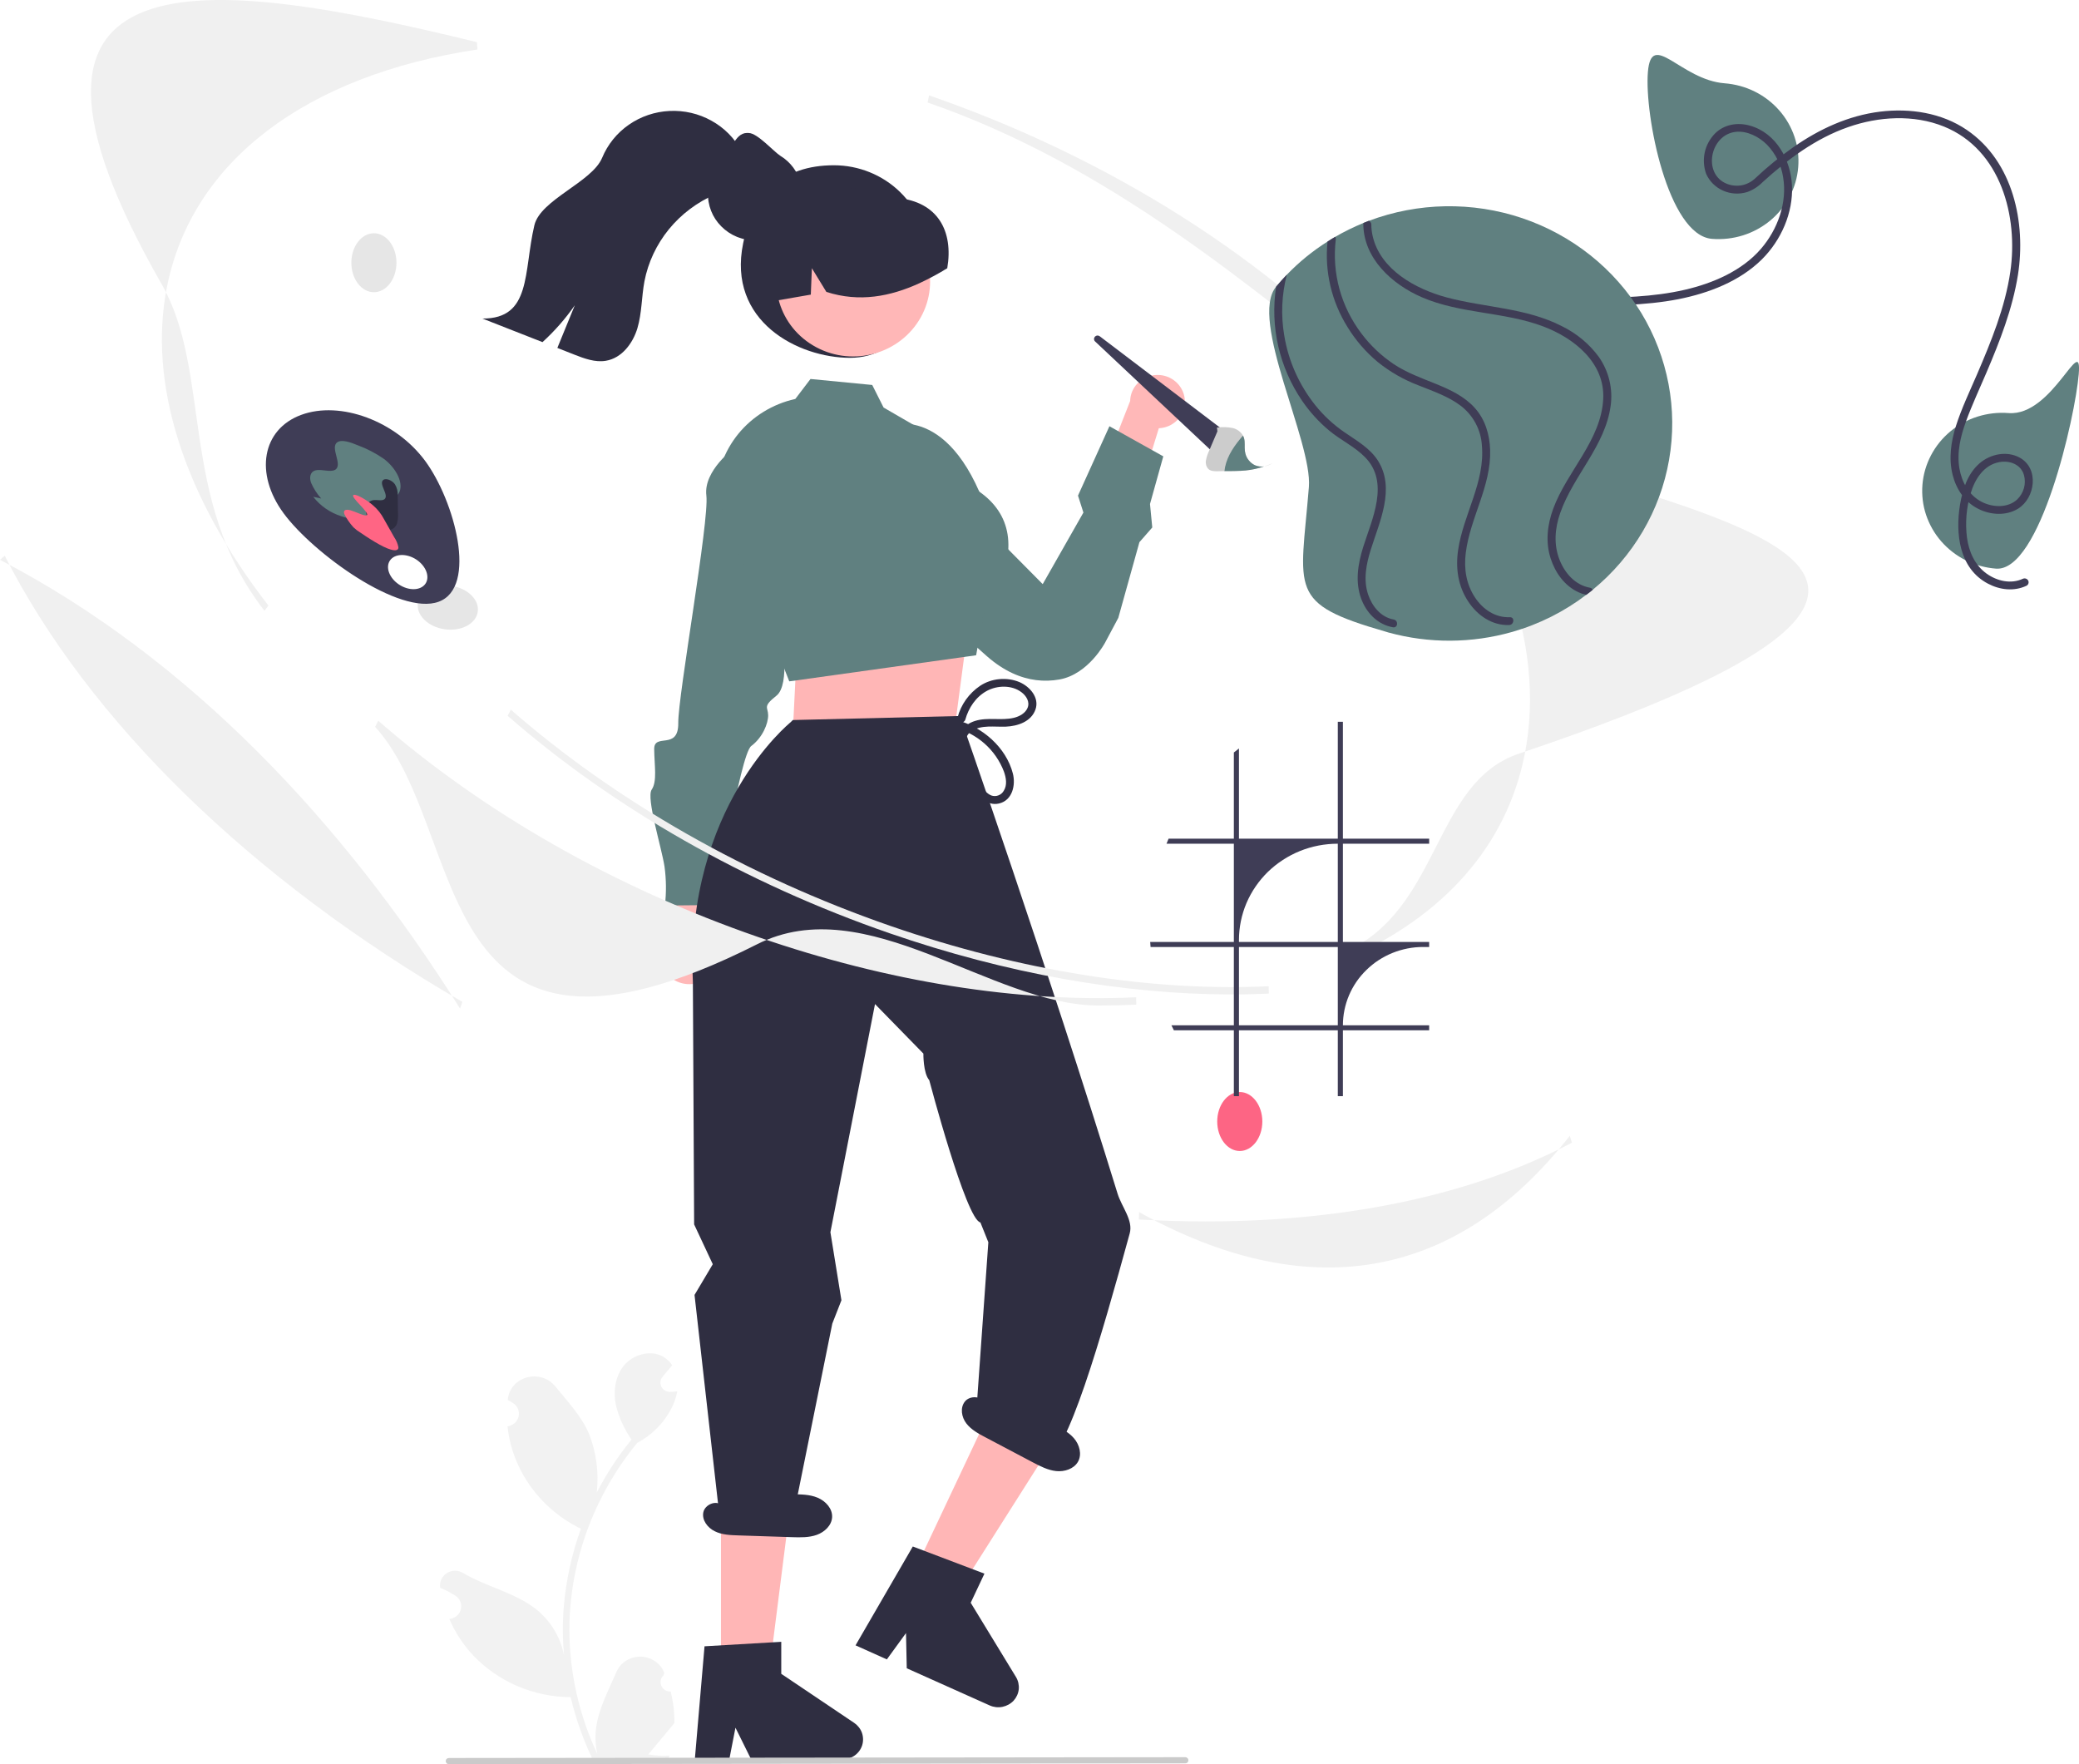 <svg width="33" height="28" viewBox="0 0 33 28" fill="none" xmlns="http://www.w3.org/2000/svg">
<g clip-path="url(#clip0_4_283)">
<path d="M10.645 26.847C10.614 26.848 10.582 26.84 10.556 26.824C10.529 26.807 10.509 26.784 10.497 26.755C10.485 26.727 10.482 26.696 10.488 26.666C10.495 26.636 10.511 26.609 10.534 26.588C10.538 26.573 10.54 26.562 10.544 26.548C10.543 26.544 10.542 26.541 10.54 26.538C10.509 26.465 10.456 26.403 10.388 26.36C10.32 26.316 10.241 26.293 10.16 26.293C10.079 26.294 10 26.317 9.932 26.361C9.865 26.405 9.813 26.468 9.782 26.541C9.658 26.832 9.5 27.123 9.461 27.431C9.444 27.567 9.451 27.705 9.482 27.839C9.191 27.219 9.039 26.546 9.038 25.865C9.038 25.694 9.048 25.523 9.068 25.354C9.084 25.214 9.106 25.076 9.135 24.939C9.291 24.194 9.626 23.496 10.113 22.902C10.349 22.776 10.54 22.584 10.659 22.35C10.703 22.265 10.733 22.176 10.75 22.083C10.724 22.086 10.697 22.088 10.67 22.09C10.662 22.091 10.653 22.091 10.645 22.091L10.642 22.092C10.613 22.093 10.584 22.086 10.558 22.072C10.533 22.057 10.513 22.036 10.499 22.011C10.486 21.985 10.481 21.956 10.484 21.928C10.487 21.9 10.499 21.873 10.517 21.851C10.529 21.837 10.54 21.823 10.552 21.81C10.569 21.788 10.587 21.768 10.604 21.746C10.606 21.744 10.608 21.742 10.61 21.74C10.63 21.716 10.65 21.692 10.67 21.668C10.634 21.613 10.584 21.566 10.526 21.532C10.325 21.418 10.048 21.497 9.903 21.674C9.758 21.851 9.73 22.1 9.781 22.321C9.83 22.509 9.913 22.688 10.024 22.849C10.013 22.863 10.002 22.876 9.991 22.889C9.791 23.139 9.618 23.407 9.472 23.689C9.508 23.373 9.466 23.053 9.349 22.755C9.231 22.478 9.01 22.244 8.815 22.005C8.581 21.717 8.102 21.843 8.061 22.207C8.06 22.211 8.06 22.215 8.059 22.218C8.088 22.234 8.117 22.251 8.144 22.269C8.179 22.291 8.206 22.324 8.222 22.361C8.237 22.399 8.241 22.441 8.232 22.481C8.223 22.52 8.201 22.557 8.171 22.585C8.14 22.612 8.102 22.631 8.061 22.637L8.056 22.637C8.067 22.739 8.085 22.84 8.111 22.939C8.186 23.215 8.319 23.472 8.501 23.696C8.684 23.919 8.911 24.104 9.17 24.238C9.187 24.246 9.204 24.255 9.221 24.263C9.075 24.666 8.983 25.087 8.948 25.514C8.928 25.765 8.93 26.018 8.952 26.27L8.95 26.261C8.894 25.981 8.741 25.729 8.517 25.546C8.183 25.279 7.711 25.181 7.351 24.966C7.313 24.942 7.269 24.93 7.223 24.929C7.178 24.929 7.133 24.942 7.095 24.966C7.056 24.989 7.026 25.023 7.006 25.064C6.987 25.104 6.98 25.148 6.986 25.192C6.987 25.195 6.987 25.198 6.988 25.201C7.041 25.223 7.094 25.247 7.144 25.275C7.173 25.291 7.201 25.308 7.229 25.326C7.264 25.348 7.291 25.381 7.306 25.418C7.322 25.456 7.325 25.498 7.316 25.538C7.307 25.577 7.286 25.614 7.256 25.642C7.225 25.669 7.187 25.688 7.145 25.694L7.141 25.695C7.138 25.695 7.135 25.695 7.132 25.696C7.224 25.909 7.353 26.105 7.513 26.276C7.711 26.483 7.95 26.648 8.215 26.762C8.481 26.875 8.767 26.935 9.057 26.936H9.058C9.137 27.27 9.251 27.594 9.398 27.904H10.614C10.619 27.891 10.623 27.878 10.627 27.864C10.514 27.871 10.401 27.865 10.29 27.845C10.38 27.737 10.471 27.628 10.561 27.521C10.563 27.519 10.565 27.516 10.566 27.514C10.612 27.459 10.658 27.404 10.704 27.349L10.704 27.349C10.707 27.18 10.687 27.011 10.645 26.847Z" fill="#F2F2F2"/>
<path d="M14.72 4.068C14.72 4.866 14.31 5.679 13.491 5.679C12.672 5.679 11.541 5.101 11.796 3.862C11.957 3.079 12.418 2.623 13.237 2.623C13.63 2.623 14.008 2.776 14.286 3.047C14.564 3.318 14.72 3.685 14.72 4.068Z" fill="#2F2E41"/>
<path d="M11.284 15.471C11.328 15.422 11.361 15.365 11.381 15.303C11.4 15.241 11.406 15.175 11.396 15.111C11.387 15.047 11.364 14.985 11.327 14.931C11.291 14.876 11.242 14.83 11.186 14.796L11.545 13.256L10.756 13.545L10.537 14.963C10.484 15.059 10.469 15.171 10.495 15.278C10.521 15.384 10.587 15.477 10.679 15.54C10.771 15.602 10.883 15.63 10.995 15.617C11.106 15.604 11.209 15.552 11.284 15.471Z" fill="#FFB8B8"/>
<path d="M12.957 10.013L12.407 10.068C12.407 10.068 12.55 10.862 12.325 11.041C12.101 11.219 12.191 11.219 12.193 11.351C12.194 11.484 12.105 11.705 11.925 11.84C11.745 11.974 11.37 14.364 11.37 14.364L10.554 14.372C10.578 14.166 10.576 13.959 10.548 13.754C10.5 13.445 10.255 12.667 10.344 12.533C10.434 12.4 10.387 12.155 10.384 11.89C10.381 11.625 10.771 11.918 10.766 11.476C10.762 11.034 11.261 8.262 11.212 7.865C11.163 7.467 11.658 7.109 11.658 7.109L12.112 7.105L12.957 10.013Z" fill="#608080"/>
<path d="M18.798 6.285C18.811 6.345 18.811 6.407 18.798 6.467C18.784 6.527 18.757 6.584 18.719 6.633C18.68 6.681 18.631 6.721 18.575 6.75C18.519 6.778 18.457 6.794 18.394 6.797L17.953 8.23L17.441 7.633L17.939 6.364C17.941 6.26 17.983 6.161 18.055 6.086C18.128 6.01 18.226 5.963 18.332 5.953C18.438 5.943 18.544 5.971 18.63 6.033C18.715 6.094 18.775 6.184 18.798 6.285Z" fill="#FFB8B8"/>
<path d="M14.138 6.752C14.138 6.752 15.205 6.362 15.783 8.496L16.551 9.271L17.197 8.135L17.111 7.866L17.61 6.765L18.465 7.243L18.254 7.999L18.29 8.372L18.086 8.605L17.751 9.806L17.542 10.198C17.542 10.198 17.278 10.701 16.818 10.784C16.695 10.806 16.569 10.81 16.445 10.794C16.203 10.763 15.937 10.654 15.664 10.414C14.651 9.523 14.051 8.835 14.051 8.835L14.138 6.752Z" fill="#608080"/>
<path d="M19.282 7.205L17.383 5.42C17.372 5.41 17.366 5.397 17.365 5.383C17.365 5.369 17.37 5.355 17.379 5.344C17.389 5.334 17.402 5.327 17.416 5.326C17.43 5.324 17.445 5.329 17.456 5.337L19.47 6.866L19.282 7.205Z" fill="#3F3D56"/>
<path d="M20.064 7.403C19.969 7.436 19.87 7.457 19.77 7.467C19.719 7.472 19.667 7.474 19.616 7.475C19.599 7.475 19.581 7.475 19.563 7.476C19.521 7.476 19.478 7.477 19.436 7.477C19.4 7.478 19.363 7.479 19.328 7.479C19.275 7.48 19.217 7.479 19.179 7.442C19.163 7.424 19.151 7.403 19.145 7.38C19.139 7.357 19.137 7.332 19.142 7.309C19.15 7.259 19.166 7.212 19.187 7.166C19.233 7.059 19.279 6.953 19.324 6.846L19.317 6.786C19.401 6.774 19.486 6.777 19.569 6.794C19.603 6.802 19.634 6.817 19.662 6.838C19.69 6.858 19.713 6.884 19.73 6.914C19.737 6.927 19.743 6.941 19.747 6.956C19.765 7.019 19.752 7.09 19.76 7.157C19.762 7.171 19.764 7.184 19.768 7.198C19.778 7.238 19.796 7.275 19.823 7.307C19.849 7.34 19.882 7.366 19.92 7.384C19.966 7.403 20.015 7.41 20.064 7.403Z" fill="#CCCCCC"/>
<path d="M20.198 7.352C20.158 7.379 20.113 7.397 20.064 7.403C20.11 7.388 20.154 7.371 20.198 7.352Z" fill="#E6E6E6"/>
<path d="M20.064 7.403C19.969 7.436 19.87 7.457 19.77 7.467C19.719 7.472 19.667 7.474 19.616 7.475C19.599 7.475 19.581 7.475 19.563 7.476C19.521 7.476 19.478 7.477 19.436 7.477C19.438 7.456 19.441 7.436 19.445 7.415C19.485 7.223 19.601 7.061 19.73 6.914C19.737 6.927 19.743 6.941 19.747 6.956C19.765 7.019 19.752 7.09 19.76 7.157C19.762 7.171 19.764 7.184 19.768 7.198C19.778 7.238 19.796 7.275 19.823 7.307C19.849 7.34 19.882 7.366 19.92 7.384C19.966 7.403 20.015 7.41 20.064 7.403Z" fill="#608080"/>
<path d="M12.707 10.325L12.631 10.676L12.567 11.968L15.145 11.628L15.343 10.131L15.07 9.693L12.707 10.325Z" fill="#FFB6B6"/>
<path d="M14.614 5.039C14.937 4.463 14.72 3.741 14.128 3.426C13.537 3.111 12.796 3.323 12.472 3.899C12.149 4.475 12.366 5.197 12.958 5.512C13.549 5.827 14.29 5.615 14.614 5.039Z" fill="#FFB7B7"/>
<path d="M11.704 8.715L11.369 7.865C11.369 7.51 11.492 7.165 11.719 6.886C11.946 6.608 12.264 6.413 12.619 6.333L12.624 6.332L12.865 6.015L13.845 6.11L14.025 6.468L14.736 6.88L15.543 7.802C15.798 7.98 15.949 8.208 15.993 8.48C16.086 9.058 15.67 9.636 15.621 9.702L15.494 10.4L12.551 10.811L12.528 10.814L11.704 8.715Z" fill="#608080"/>
<path d="M12.266 4.781C12.277 4.779 12.288 4.777 12.299 4.775C12.489 4.742 12.68 4.71 12.87 4.676L12.887 4.257L13.117 4.633C13.641 4.802 14.132 4.706 14.594 4.495C14.746 4.424 14.894 4.345 15.036 4.257C15.136 3.667 14.885 3.202 14.242 3.142C14.222 3.141 14.207 3.124 14.19 3.116L14.19 3.116L14.189 3.116L14.189 3.115L14.189 3.115C14.159 3.102 14.129 3.089 14.099 3.077C13.862 2.986 13.604 2.964 13.354 3.011C13.104 3.058 12.873 3.173 12.688 3.343C12.315 3.69 12.148 4.262 12.266 4.781Z" fill="#2F2E41"/>
<path d="M14.504 24.959L15.204 25.273L16.778 22.791L15.745 22.329L14.504 24.959Z" fill="#FFB6B6"/>
<path d="M14.489 24.545L15.626 24.976L15.408 25.438L16.127 26.617C16.162 26.675 16.177 26.743 16.171 26.81C16.164 26.878 16.135 26.941 16.089 26.992C16.042 27.042 15.98 27.076 15.912 27.09C15.844 27.104 15.773 27.096 15.71 27.068L14.393 26.478L14.381 25.919L14.077 26.337L13.58 26.114L14.489 24.545Z" fill="#2F2E41"/>
<path d="M11.444 26.499H12.214L12.581 23.604L11.444 23.604L11.444 26.499Z" fill="#FFB6B6"/>
<path d="M11.025 20.559L11.025 20.551L11.314 20.065L11.018 19.433L10.998 15.589C10.881 12.812 12.535 11.477 12.548 11.464L12.584 11.428L15.237 11.364C15.237 11.364 16.631 15.351 17.739 18.944C17.804 19.156 17.99 19.366 17.932 19.576C17.475 21.243 16.933 23.131 16.585 23.184L15.483 22.606L15.688 19.716L15.562 19.402C15.336 19.361 14.75 17.144 14.75 17.144C14.652 17.031 14.657 16.722 14.657 16.722L13.889 15.936L13.181 19.557L13.356 20.637L13.211 21.008L12.591 24.074L12.584 24.123L11.414 24.01L11.025 20.559Z" fill="#2F2E41"/>
<path d="M11.183 26.129L12.401 26.058V26.566L13.559 27.345C13.616 27.384 13.659 27.439 13.682 27.503C13.704 27.567 13.705 27.637 13.685 27.701C13.664 27.766 13.623 27.822 13.567 27.862C13.511 27.902 13.443 27.924 13.373 27.924H11.923L11.674 27.421L11.576 27.924H11.029L11.183 26.129Z" fill="#2F2E41"/>
<path d="M12.733 3.086V3.087C12.734 3.149 12.725 3.211 12.709 3.271C12.707 3.282 12.704 3.293 12.7 3.303V3.304C12.665 3.411 12.606 3.509 12.526 3.591C12.445 3.672 12.347 3.734 12.238 3.772C12.222 3.778 12.206 3.783 12.189 3.787C12.155 3.797 12.119 3.804 12.083 3.809C12.051 3.813 12.018 3.815 11.986 3.815C11.96 3.815 11.935 3.814 11.909 3.812C11.85 3.806 11.792 3.793 11.736 3.773C11.727 3.77 11.718 3.767 11.71 3.764C11.706 3.762 11.701 3.761 11.697 3.759C11.604 3.721 11.519 3.664 11.449 3.593C11.378 3.522 11.323 3.438 11.287 3.346C11.251 3.254 11.234 3.155 11.239 3.056C11.243 2.958 11.267 2.861 11.311 2.772L11.312 2.771C11.348 2.696 11.398 2.628 11.459 2.57C11.594 2.439 11.653 2.11 11.858 2.11C11.868 2.11 11.878 2.111 11.888 2.111C12.026 2.116 12.28 2.405 12.388 2.474C12.469 2.523 12.539 2.588 12.594 2.663C12.651 2.741 12.692 2.829 12.714 2.922C12.727 2.976 12.733 3.031 12.733 3.086Z" fill="#2F2E41"/>
<path d="M11.82 2.832C11.704 2.964 11.522 3.015 11.358 3.083C11.068 3.207 10.814 3.398 10.617 3.639C10.421 3.88 10.287 4.164 10.229 4.466C10.183 4.713 10.189 4.968 10.118 5.208C10.046 5.449 9.87 5.684 9.617 5.726C9.446 5.755 9.274 5.69 9.113 5.627C9.025 5.592 8.936 5.557 8.847 5.522C8.94 5.296 9.032 5.071 9.124 4.845C8.976 5.058 8.804 5.254 8.611 5.43C8.293 5.305 7.976 5.18 7.658 5.056C8.44 5.059 8.307 4.319 8.482 3.576C8.578 3.168 9.397 2.892 9.558 2.504C9.645 2.294 9.791 2.112 9.981 1.98C10.171 1.848 10.395 1.772 10.628 1.761C10.86 1.75 11.091 1.803 11.293 1.916C11.496 2.028 11.661 2.195 11.768 2.396C11.929 2.458 11.934 2.702 11.82 2.832Z" fill="#2F2E41"/>
<path d="M15.143 11.546C15.323 11.592 15.489 11.68 15.627 11.801C15.765 11.923 15.87 12.075 15.935 12.245C15.97 12.343 15.991 12.459 15.932 12.552C15.913 12.585 15.883 12.611 15.847 12.624C15.811 12.638 15.771 12.638 15.734 12.625C15.656 12.593 15.602 12.515 15.562 12.447C15.51 12.349 15.465 12.248 15.427 12.144C15.366 11.987 15.235 11.726 15.422 11.603C15.579 11.5 15.787 11.54 15.964 11.533C16.155 11.525 16.368 11.454 16.436 11.261C16.502 11.073 16.347 10.896 16.18 10.825C16.08 10.784 15.971 10.769 15.862 10.779C15.754 10.789 15.65 10.824 15.56 10.883C15.38 11.004 15.252 11.184 15.199 11.39C15.195 11.406 15.198 11.422 15.206 11.436C15.215 11.45 15.228 11.46 15.244 11.464C15.26 11.469 15.277 11.467 15.292 11.459C15.306 11.451 15.317 11.438 15.322 11.423C15.374 11.236 15.488 11.061 15.665 10.965C15.831 10.876 16.059 10.87 16.213 10.986C16.29 11.043 16.35 11.139 16.311 11.234C16.275 11.321 16.181 11.372 16.092 11.393C15.89 11.441 15.679 11.379 15.478 11.442C15.286 11.502 15.176 11.655 15.204 11.853C15.225 11.964 15.258 12.073 15.305 12.177C15.344 12.284 15.39 12.388 15.442 12.49C15.522 12.637 15.666 12.796 15.856 12.753C16.072 12.704 16.124 12.457 16.077 12.276C15.971 11.863 15.592 11.532 15.177 11.427C15.161 11.423 15.144 11.426 15.13 11.434C15.115 11.442 15.105 11.455 15.101 11.471C15.096 11.486 15.098 11.503 15.106 11.517C15.114 11.531 15.127 11.541 15.143 11.546Z" fill="#2F2E41"/>
<path d="M17.046 22.826C16.956 22.723 16.828 22.66 16.703 22.599L15.658 22.092L15.628 22.273C15.588 22.154 15.394 22.145 15.316 22.244C15.237 22.343 15.262 22.492 15.339 22.592C15.416 22.692 15.532 22.755 15.645 22.814C15.895 22.946 16.145 23.078 16.395 23.21C16.512 23.271 16.632 23.334 16.764 23.348C16.895 23.362 17.043 23.315 17.109 23.203C17.178 23.085 17.136 22.93 17.046 22.826Z" fill="#2F2E41"/>
<path d="M12.979 23.771C12.851 23.717 12.707 23.717 12.568 23.717C12.179 23.717 11.79 23.717 11.4 23.718L11.457 23.892C11.367 23.803 11.189 23.88 11.164 24.002C11.139 24.125 11.23 24.247 11.345 24.303C11.459 24.36 11.592 24.365 11.72 24.369C12.004 24.378 12.289 24.387 12.573 24.397C12.705 24.401 12.841 24.405 12.966 24.36C13.09 24.315 13.201 24.21 13.208 24.081C13.216 23.945 13.107 23.825 12.979 23.771Z" fill="#2F2E41"/>
<path d="M19.543 15.783C17.83 15.783 15.969 15.451 14.12 14.812C11.834 14.021 9.738 12.828 8.058 11.361L8.108 11.263C9.779 12.723 11.866 13.911 14.143 14.699C16.201 15.41 18.273 15.74 20.137 15.653L20.14 15.77C19.944 15.779 19.744 15.784 19.543 15.783Z" fill="#F0F0F0"/>
<path d="M4.198 9.694C2.826 7.93 3.37 5.916 2.566 4.51C-0.516 -0.875 3.279 -0.379 7.569 0.669L7.579 0.785C4.849 1.195 3.053 2.564 2.653 4.54C2.341 6.076 2.913 7.877 4.261 9.611L4.198 9.694Z" fill="#F0F0F0"/>
<path d="M17.44 15.959C15.727 15.959 13.758 14.107 12.017 14.987C6.744 17.651 7.469 13.194 5.954 11.536L6.004 11.439C7.676 12.899 9.763 14.087 12.04 14.874C14.097 15.585 16.17 15.915 18.034 15.828L18.037 15.945C17.84 15.954 17.641 15.959 17.44 15.959Z" fill="#F0F0F0"/>
<path d="M21.369 15.224L21.34 15.113C22.872 14.436 22.741 12.421 24.111 11.961C34.552 8.456 24.246 8.06 21.928 6.206C19.855 4.548 17.596 2.62 14.724 1.627L14.747 1.514C17.631 2.512 20.202 4.146 21.985 6.117C23.778 8.098 24.564 10.184 24.198 11.991C23.909 13.416 22.931 14.534 21.369 15.224Z" fill="#F0F0F0"/>
<path d="M7.303 16.008C5.459 13.071 3.009 10.448 0 8.885L0.075 8.82C1.409 11.445 3.989 13.96 7.339 15.901L7.303 16.008Z" fill="#F0F0F0"/>
<path d="M19.136 19.386C18.789 19.386 18.436 19.375 18.077 19.355L18.081 19.238C20.729 20.706 23.091 20.357 24.917 18.027L24.951 18.136C23.386 18.959 21.392 19.386 19.136 19.386Z" fill="#F0F0F0"/>
<path d="M19.679 18.268C19.876 18.268 20.037 18.058 20.037 17.8C20.037 17.542 19.876 17.332 19.679 17.332C19.481 17.332 19.321 17.542 19.321 17.8C19.321 18.058 19.481 18.268 19.679 18.268Z" fill="#FD6584"/>
<path d="M7.583 9.712C7.613 9.522 7.425 9.336 7.162 9.297C6.9 9.258 6.664 9.381 6.634 9.572C6.604 9.762 6.793 9.948 7.055 9.987C7.317 10.025 7.554 9.903 7.583 9.712Z" fill="#E6E6E6"/>
<path d="M5.935 4.638C6.133 4.638 6.293 4.428 6.293 4.17C6.293 3.912 6.133 3.702 5.935 3.702C5.737 3.702 5.577 3.912 5.577 4.17C5.577 4.428 5.737 4.638 5.935 4.638Z" fill="#E6E6E6"/>
<path d="M6.749 7.316C6.282 6.682 5.401 6.355 4.78 6.585C4.16 6.814 4.036 7.515 4.503 8.148C4.97 8.782 6.344 9.779 6.964 9.55C7.585 9.32 7.216 7.95 6.749 7.316ZM6.752 9.266C6.675 9.375 6.488 9.38 6.333 9.277C6.179 9.174 6.115 9.003 6.191 8.894C6.268 8.785 6.455 8.78 6.61 8.882C6.764 8.985 6.828 9.157 6.752 9.266Z" fill="#3F3D56"/>
<path d="M6.222 7.936C6.163 7.982 6.105 8.028 6.047 8.074C5.976 8.138 5.891 8.186 5.799 8.216C5.673 8.245 5.541 8.237 5.419 8.194C5.241 8.138 5.085 8.03 4.972 7.885L5.098 7.912C5.031 7.837 4.977 7.752 4.937 7.661C4.907 7.576 4.924 7.49 5.004 7.466C5.095 7.44 5.241 7.5 5.318 7.457C5.45 7.382 5.233 7.105 5.353 7.02C5.423 6.97 5.564 7.019 5.681 7.068C5.827 7.122 5.965 7.194 6.092 7.282C6.3 7.438 6.415 7.685 6.33 7.828C6.301 7.87 6.264 7.907 6.222 7.936Z" fill="#608080"/>
<path d="M6.179 8.412C6.077 8.425 5.959 8.349 5.861 8.279L5.836 8.247C5.816 8.186 5.807 8.122 5.811 8.058C5.813 8.028 5.826 8 5.847 7.978C5.868 7.957 5.895 7.942 5.926 7.938C5.985 7.93 6.065 7.955 6.104 7.922C6.18 7.857 6.004 7.678 6.084 7.617C6.13 7.583 6.226 7.626 6.268 7.685C6.302 7.74 6.317 7.803 6.312 7.867C6.314 7.961 6.315 8.054 6.317 8.148C6.321 8.203 6.315 8.259 6.3 8.312C6.291 8.338 6.275 8.361 6.254 8.379C6.232 8.396 6.206 8.408 6.179 8.412Z" fill="#2F2E41"/>
<path d="M6.204 8.723C6.063 8.683 5.848 8.541 5.665 8.416L5.611 8.37C5.554 8.307 5.505 8.237 5.467 8.162C5.446 8.106 5.473 8.073 5.567 8.1C5.649 8.124 5.78 8.192 5.818 8.179C5.893 8.153 5.534 7.874 5.617 7.854C5.664 7.843 5.83 7.94 5.924 8.023C5.993 8.083 6.05 8.154 6.092 8.234C6.147 8.331 6.202 8.429 6.257 8.526C6.29 8.574 6.313 8.629 6.324 8.686C6.326 8.727 6.29 8.748 6.204 8.723Z" fill="#FF6584"/>
<path d="M26.157 1.145C26.212 0.463 26.675 1.268 27.375 1.322C27.542 1.335 27.704 1.379 27.853 1.453C28.002 1.527 28.134 1.629 28.242 1.752C28.351 1.876 28.433 2.019 28.485 2.174C28.537 2.329 28.556 2.492 28.543 2.654C28.53 2.816 28.484 2.974 28.408 3.119C28.332 3.264 28.228 3.393 28.101 3.499C27.974 3.604 27.827 3.685 27.668 3.735C27.509 3.785 27.341 3.804 27.175 3.791C26.475 3.737 26.101 1.827 26.157 1.145Z" fill="#608080"/>
<path d="M30.515 7.693C30.528 7.531 30.574 7.373 30.65 7.228C30.726 7.083 30.83 6.954 30.957 6.848C31.084 6.743 31.231 6.662 31.39 6.612C31.549 6.562 31.716 6.543 31.883 6.556C32.583 6.609 33.051 5.255 32.996 5.937C32.94 6.619 32.382 9.079 31.682 9.025C31.516 9.012 31.354 8.968 31.205 8.894C31.056 8.82 30.924 8.718 30.815 8.594C30.707 8.471 30.625 8.327 30.573 8.173C30.521 8.018 30.502 7.855 30.515 7.693Z" fill="#608080"/>
<path d="M32.111 9.185C31.919 9.275 31.698 9.222 31.533 9.104C31.345 8.969 31.252 8.754 31.222 8.534C31.192 8.297 31.212 8.057 31.281 7.829C31.346 7.608 31.487 7.379 31.737 7.334C31.903 7.304 32.081 7.373 32.127 7.542C32.145 7.609 32.145 7.68 32.126 7.748C32.107 7.815 32.071 7.876 32.02 7.926C31.871 8.066 31.631 8.055 31.457 7.966C31.253 7.862 31.14 7.652 31.102 7.437C31.058 7.181 31.12 6.924 31.208 6.683C31.304 6.421 31.423 6.167 31.532 5.911C31.745 5.411 31.945 4.9 32.031 4.362C32.16 3.54 31.958 2.565 31.219 2.062C30.82 1.79 30.319 1.714 29.843 1.772C29.34 1.834 28.879 2.048 28.47 2.333C28.257 2.483 28.055 2.647 27.866 2.825C27.808 2.882 27.734 2.922 27.654 2.939C27.573 2.955 27.489 2.948 27.412 2.918C27.019 2.762 27.144 2.139 27.549 2.093C27.734 2.072 27.923 2.172 28.048 2.297C28.184 2.439 28.273 2.617 28.303 2.81C28.372 3.214 28.218 3.641 27.951 3.95C27.649 4.299 27.19 4.496 26.744 4.599C26.235 4.717 25.712 4.723 25.192 4.734C24.66 4.746 24.122 4.766 23.608 4.914C23.195 5.035 22.805 5.222 22.454 5.467C21.748 5.956 21.219 6.651 20.944 7.452C20.88 7.645 20.832 7.844 20.802 8.045C20.79 8.124 20.916 8.134 20.928 8.055C21.062 7.177 21.55 6.369 22.236 5.791C22.579 5.501 22.971 5.272 23.394 5.114C23.904 4.926 24.446 4.878 24.988 4.863C25.541 4.847 26.099 4.855 26.644 4.748C27.125 4.652 27.613 4.465 27.964 4.119C28.273 3.813 28.465 3.376 28.444 2.945C28.425 2.543 28.198 2.113 27.777 1.994C27.58 1.938 27.368 1.973 27.221 2.12C27.14 2.204 27.083 2.308 27.059 2.421C27.035 2.534 27.043 2.651 27.082 2.76C27.135 2.878 27.23 2.973 27.351 3.026C27.471 3.079 27.607 3.087 27.733 3.048C27.826 3.015 27.909 2.961 27.977 2.892C28.374 2.53 28.819 2.197 29.337 2.017C29.819 1.848 30.374 1.814 30.855 2.008C31.764 2.376 32.037 3.442 31.91 4.311C31.827 4.88 31.606 5.418 31.38 5.945C31.264 6.214 31.136 6.481 31.047 6.76C30.968 7.01 30.929 7.278 30.994 7.536C31.05 7.76 31.184 7.967 31.399 8.075C31.593 8.174 31.841 8.191 32.032 8.074C32.307 7.904 32.37 7.435 32.06 7.264C31.854 7.15 31.591 7.206 31.42 7.355C31.229 7.522 31.151 7.772 31.111 8.012C31.037 8.464 31.095 9.021 31.554 9.263C31.743 9.363 31.968 9.39 32.166 9.297C32.181 9.289 32.192 9.277 32.197 9.261C32.202 9.246 32.201 9.23 32.194 9.215C32.186 9.201 32.174 9.189 32.158 9.184C32.143 9.178 32.126 9.179 32.111 9.185Z" fill="#3F3D56"/>
<path d="M20.776 7.73C20.834 7.007 19.819 5.074 20.256 4.55C20.31 4.485 20.367 4.421 20.426 4.36C20.619 4.16 20.835 3.983 21.072 3.834C21.112 3.808 21.152 3.783 21.192 3.76C21.337 3.676 21.487 3.602 21.642 3.539C21.67 3.528 21.699 3.516 21.727 3.505C22.509 3.211 23.372 3.196 24.164 3.463C24.955 3.731 25.624 4.263 26.051 4.965C26.477 5.668 26.634 6.495 26.493 7.3C26.353 8.104 25.923 8.834 25.282 9.36C25.248 9.388 25.214 9.415 25.178 9.441C24.828 9.708 24.429 9.908 24.002 10.03C24.002 10.03 24.002 10.03 24.001 10.03C23.361 10.212 22.681 10.215 22.04 10.039L22.039 10.039C22.025 10.035 22.011 10.031 21.997 10.026C20.428 9.575 20.642 9.383 20.776 7.73Z" fill="#608080"/>
<path d="M21.64 3.554C21.64 3.549 21.641 3.544 21.642 3.539C21.67 3.528 21.699 3.516 21.727 3.505C21.739 3.51 21.749 3.518 21.756 3.529C21.764 3.539 21.767 3.551 21.767 3.564C21.767 3.627 21.775 3.689 21.789 3.75C21.912 4.28 22.468 4.588 22.965 4.721C23.573 4.883 24.227 4.885 24.794 5.178C25.027 5.292 25.228 5.46 25.38 5.667C25.537 5.894 25.604 6.169 25.566 6.441C25.479 7.08 24.974 7.546 24.766 8.14C24.68 8.384 24.659 8.644 24.756 8.888C24.839 9.096 25.002 9.285 25.237 9.328C25.246 9.33 25.256 9.333 25.263 9.339C25.271 9.344 25.277 9.351 25.282 9.36C25.248 9.388 25.214 9.415 25.178 9.441C25.136 9.432 25.095 9.418 25.055 9.4C24.831 9.296 24.686 9.088 24.613 8.862C24.529 8.6 24.561 8.327 24.655 8.072C24.874 7.478 25.414 6.989 25.448 6.333C25.477 5.764 24.997 5.371 24.496 5.181C23.877 4.947 23.182 4.982 22.572 4.719C22.091 4.512 21.642 4.098 21.64 3.554Z" fill="#3F3D56"/>
<path d="M21.072 3.834C21.112 3.808 21.152 3.783 21.192 3.76C21.197 3.765 21.201 3.772 21.203 3.779C21.204 3.786 21.204 3.794 21.203 3.801C21.139 4.332 21.285 4.866 21.612 5.296C21.753 5.484 21.927 5.648 22.124 5.78C22.33 5.917 22.563 6 22.792 6.093C23.017 6.184 23.246 6.292 23.409 6.474C23.576 6.659 23.645 6.899 23.653 7.141C23.671 7.716 23.335 8.217 23.266 8.776C23.235 9.025 23.272 9.273 23.415 9.486C23.539 9.671 23.732 9.805 23.965 9.796C24.042 9.793 24.037 9.902 23.969 9.918C23.964 9.919 23.959 9.92 23.955 9.92C23.684 9.93 23.453 9.768 23.31 9.554C23.143 9.307 23.102 9.018 23.145 8.728C23.227 8.168 23.575 7.65 23.522 7.07C23.515 6.949 23.482 6.83 23.424 6.721C23.367 6.613 23.287 6.518 23.189 6.442C22.988 6.289 22.743 6.208 22.51 6.114C22.277 6.025 22.06 5.9 21.867 5.744C21.679 5.587 21.518 5.401 21.391 5.194C21.136 4.786 21.023 4.309 21.072 3.834Z" fill="#3F3D56"/>
<path d="M20.256 4.55C20.31 4.485 20.367 4.421 20.426 4.36C20.344 4.676 20.33 5.004 20.385 5.325C20.451 5.729 20.621 6.11 20.879 6.433C21.008 6.594 21.161 6.736 21.331 6.854C21.527 6.99 21.742 7.108 21.872 7.311C22.152 7.754 21.896 8.283 21.758 8.725C21.686 8.955 21.637 9.203 21.717 9.438C21.779 9.62 21.917 9.796 22.12 9.832C22.201 9.846 22.191 9.97 22.11 9.956C22.095 9.953 22.08 9.95 22.065 9.946C21.844 9.889 21.685 9.713 21.607 9.505C21.507 9.233 21.554 8.952 21.638 8.682C21.777 8.239 22.062 7.659 21.669 7.258C21.503 7.088 21.277 6.984 21.096 6.832C20.933 6.696 20.79 6.538 20.671 6.365C20.306 5.831 20.158 5.184 20.256 4.55Z" fill="#3F3D56"/>
<path d="M22.685 13.391V13.311H21.316V11.456H21.235V13.311H19.666V11.879C19.639 11.9 19.611 11.921 19.585 11.943V13.311H18.549C18.537 13.338 18.526 13.364 18.516 13.391H19.585V14.95H18.257C18.259 14.977 18.26 15.003 18.263 15.03H19.585V16.273H18.594C18.607 16.3 18.619 16.326 18.633 16.352H19.585V17.398H19.666V16.352H21.235V17.398H21.316V16.352H22.685V16.273H21.316C21.316 16.11 21.349 15.948 21.413 15.797C21.477 15.646 21.571 15.509 21.69 15.394C21.808 15.278 21.949 15.187 22.104 15.124C22.259 15.062 22.425 15.029 22.593 15.03H22.685V14.95H21.316V13.391H22.685ZM21.235 16.273H19.666V15.03H21.235V16.273ZM21.235 14.95H19.666V14.919C19.666 14.718 19.707 14.519 19.785 14.334C19.864 14.149 19.98 13.98 20.125 13.838C20.271 13.697 20.444 13.584 20.634 13.507C20.825 13.43 21.029 13.391 21.235 13.391V14.95Z" fill="#3F3D56"/>
<path d="M18.813 27.987L7.126 28C7.112 28 7.099 27.995 7.09 27.986C7.08 27.976 7.075 27.964 7.075 27.951C7.075 27.938 7.08 27.925 7.09 27.916C7.099 27.907 7.112 27.902 7.126 27.902L18.813 27.889C18.82 27.889 18.826 27.89 18.832 27.893C18.838 27.895 18.844 27.899 18.849 27.903C18.853 27.908 18.857 27.913 18.86 27.919C18.862 27.925 18.863 27.932 18.863 27.938C18.863 27.945 18.862 27.951 18.86 27.957C18.857 27.963 18.853 27.968 18.849 27.973C18.844 27.977 18.838 27.981 18.832 27.984C18.826 27.986 18.82 27.987 18.813 27.987Z" fill="#CACACA"/>
</g>
<defs>
<clipPath id="clip0_4_283">
<rect width="33" height="28" fill="white"/>
</clipPath>
</defs>
</svg>
